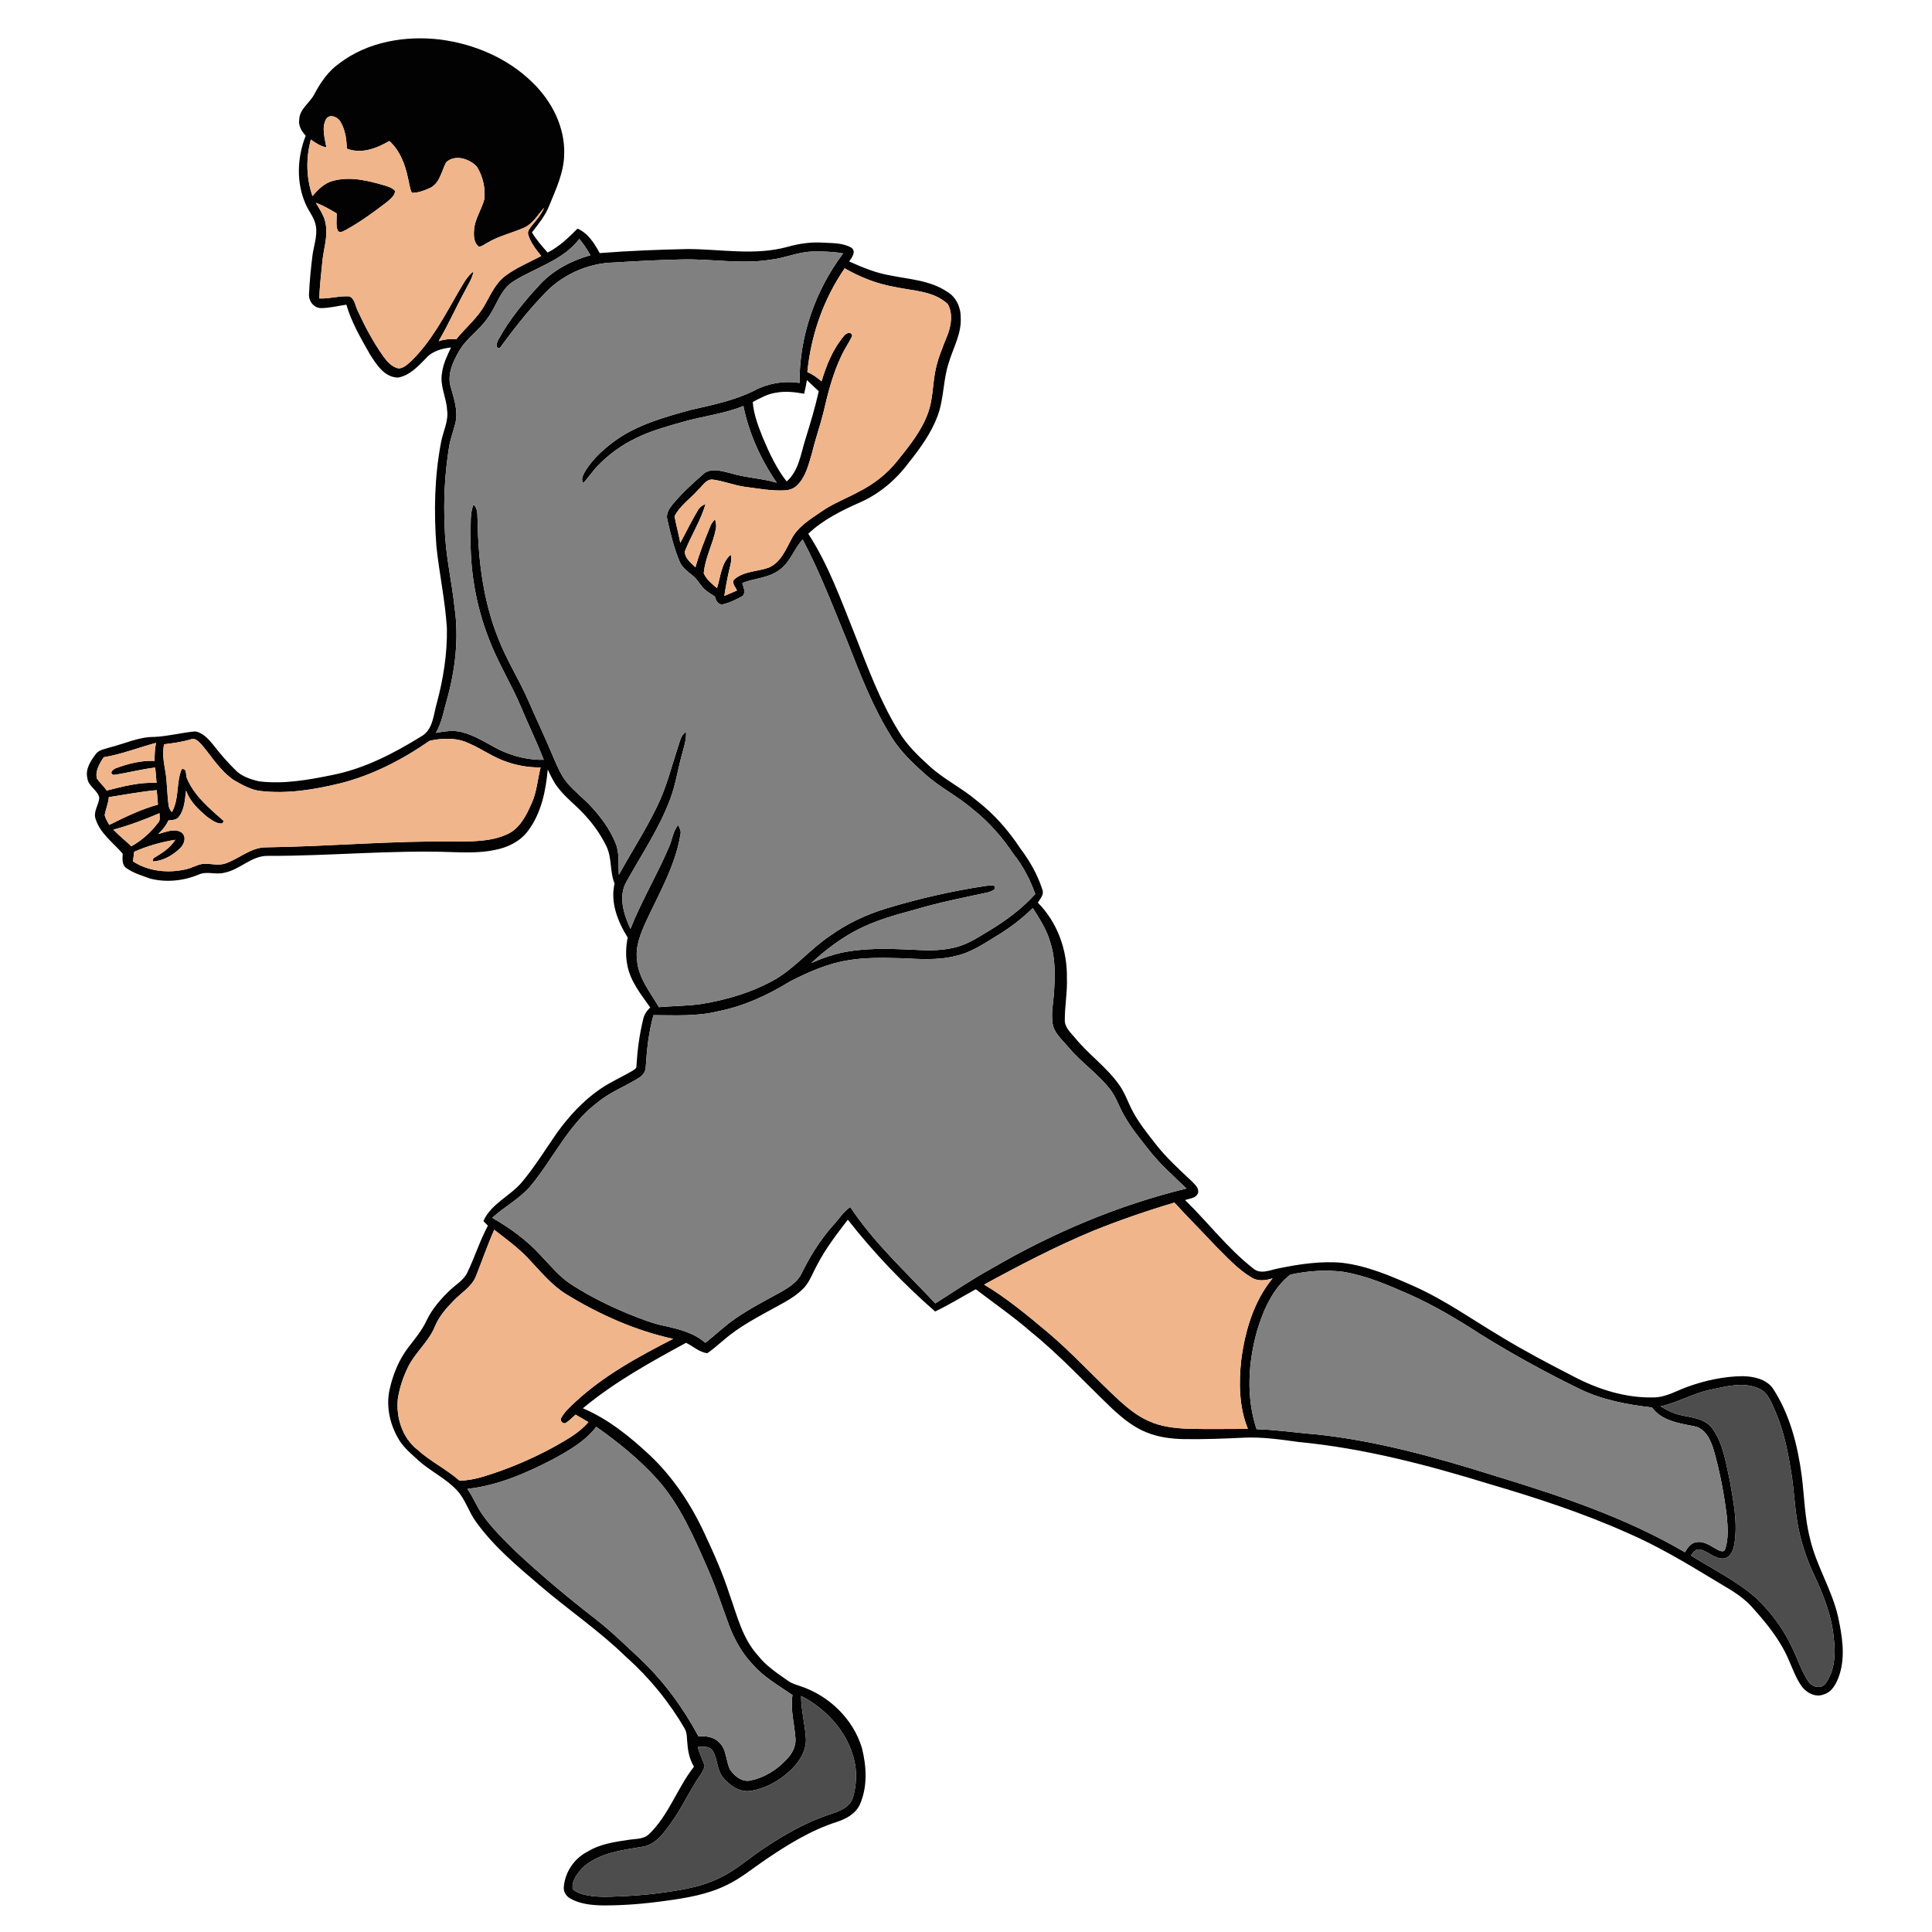 <?xml version="1.0" encoding="UTF-8" ?>
<!DOCTYPE svg PUBLIC "-//W3C//DTD SVG 1.1//EN" "http://www.w3.org/Graphics/SVG/1.1/DTD/svg11.dtd">
<svg width="1000pt" height="1000pt" viewBox="0 0 1000 1000" version="1.1" xmlns="http://www.w3.org/2000/svg">
	<g id="#020202ff">
		<path fill="#020202" opacity="1.00"
			d=" M 175.67 32.76 C 190.44 21.55 209.93 18.28 228.03 20.49 C 245.54 22.78 262.72 30.09 275.44 42.53 C 285.55 52.20 292.55 65.80 292.02 80.03 C 291.86 89.33 287.77 97.88 284.32 106.33 C 282.32 111.57 278.70 115.89 275.34 120.31 C 277.63 124.09 280.52 127.43 283.46 130.72 C 289.45 127.69 294.24 123.04 298.92 118.34 C 304.40 120.71 307.67 125.97 310.39 131.00 C 325.59 129.80 340.83 129.20 356.08 128.90 C 373.24 128.95 390.78 132.43 407.64 127.76 C 413.58 126.08 419.77 125.19 425.95 125.59 C 430.90 125.90 436.29 125.62 440.71 128.25 C 443.34 130.22 440.88 133.40 439.53 135.33 C 446.38 138.42 453.41 141.34 460.87 142.57 C 470.77 144.59 481.40 145.11 490.06 150.90 C 494.70 153.53 497.27 158.80 497.25 164.05 C 497.86 172.54 493.34 180.06 491.02 187.94 C 488.11 196.85 488.59 206.50 485.29 215.31 C 481.97 224.25 476.27 232.04 470.38 239.44 C 463.83 248.27 455.18 255.67 445.06 260.08 C 435.53 264.31 425.99 269.01 418.36 276.27 C 428.89 292.44 435.34 310.76 442.51 328.56 C 449.19 345.64 455.56 362.99 465.23 378.66 C 469.39 385.63 475.31 391.31 481.29 396.72 C 488.74 403.48 497.92 407.90 505.58 414.41 C 514.42 421.23 521.88 429.69 528.01 439.00 C 532.92 445.49 537.04 452.66 539.52 460.44 C 540.56 463.01 538.40 465.19 537.19 467.22 C 547.30 477.41 552.47 491.79 552.22 506.04 C 552.54 513.43 551.09 520.74 551.14 528.11 C 551.12 531.99 554.38 534.63 556.62 537.42 C 563.66 545.98 572.94 552.47 579.34 561.59 C 581.81 565.07 583.34 569.08 585.14 572.93 C 588.51 580.12 593.60 586.28 598.44 592.51 C 603.86 599.39 610.36 605.31 616.73 611.29 C 618.23 612.93 620.44 614.57 620.18 617.08 C 619.57 620.22 615.79 620.25 613.40 621.18 C 625.32 632.75 635.46 646.22 648.58 656.49 C 652.50 659.94 657.57 657.22 661.97 656.47 C 672.74 654.27 683.82 652.61 694.84 653.64 C 707.95 655.25 720.20 660.56 732.17 665.88 C 747.99 672.99 762.15 683.08 777.01 691.92 C 789.00 699.21 801.42 705.75 813.90 712.16 C 826.81 719.03 841.31 723.71 856.06 723.30 C 862.39 723.22 867.90 719.77 873.71 717.71 C 882.77 714.46 892.35 712.41 902.00 712.30 C 907.58 712.40 913.92 713.73 917.49 718.42 C 926.41 731.92 930.44 747.95 932.57 763.81 C 933.96 774.82 934.12 786.04 936.97 796.83 C 940.25 810.62 948.14 822.78 951.34 836.61 C 953.48 846.54 955.30 857.18 952.03 867.08 C 950.62 871.14 948.45 875.72 943.97 877.03 C 939.64 878.79 934.86 876.13 932.37 872.58 C 929.51 868.46 927.85 863.68 925.83 859.13 C 921.39 848.70 914.10 839.84 906.56 831.52 C 901.02 825.37 893.51 821.71 886.60 817.40 C 872.11 808.64 857.53 799.93 841.94 793.24 C 818.97 783.00 795.02 775.20 770.92 768.12 C 738.69 758.21 705.84 749.59 672.19 746.38 C 662.84 745.08 653.44 743.72 643.97 744.14 C 633.65 744.65 623.31 745.02 612.98 744.89 C 606.38 744.76 599.70 743.94 593.55 741.43 C 586.76 738.81 581.09 734.07 575.78 729.22 C 561.79 715.86 548.68 701.54 533.60 689.36 C 524.51 681.46 514.61 674.60 505.06 667.31 C 498.05 671.16 491.24 675.38 484.02 678.83 C 467.55 664.44 452.32 648.53 438.83 631.31 C 433.04 638.85 427.21 646.43 422.84 654.92 C 420.71 658.75 419.27 663.03 416.34 666.37 C 412.38 670.61 407.26 673.48 402.19 676.18 C 392.67 681.46 382.81 686.43 374.56 693.65 C 371.73 695.90 369.12 698.45 366.07 700.41 C 361.90 699.91 358.76 696.78 355.09 695.04 C 336.57 705.10 317.95 715.39 301.70 728.93 C 314.89 734.53 326.17 743.69 336.55 753.41 C 348.43 764.71 357.63 778.59 364.51 793.41 C 369.43 803.88 374.16 814.48 377.68 825.51 C 381.55 836.30 384.28 848.04 392.21 856.75 C 396.47 862.26 402.35 866.11 407.99 870.05 C 409.88 871.43 412.16 872.04 414.35 872.78 C 429.12 877.69 441.60 889.72 446.12 904.72 C 448.54 914.28 449.12 924.83 445.06 934.04 C 442.81 938.87 437.86 941.51 433.00 943.07 C 419.56 947.38 407.48 954.92 395.88 962.80 C 389.30 967.28 383.12 972.46 375.85 975.84 C 366.17 980.58 355.40 982.37 344.82 983.82 C 333.95 985.35 322.99 986.31 312.02 986.24 C 306.31 986.11 300.33 985.59 295.28 982.72 C 293.24 981.62 291.69 979.44 291.80 977.08 C 292.26 969.17 297.24 961.79 304.33 958.29 C 310.85 954.31 318.52 953.33 325.92 952.21 C 329.21 951.75 332.93 951.94 335.62 949.65 C 346.09 939.79 350.45 925.58 359.19 914.44 C 357.12 910.96 356.12 907.00 355.85 903.00 C 355.42 900.23 355.83 897.21 354.39 894.70 C 346.34 880.91 336.16 868.39 324.22 857.78 C 310.34 844.16 294.15 833.27 279.42 820.63 C 267.60 810.51 255.45 800.40 246.35 787.64 C 242.57 782.55 240.95 776.11 236.57 771.45 C 230.71 765.09 222.64 761.47 216.29 755.68 C 212.49 752.15 208.32 748.77 205.87 744.09 C 201.70 736.69 199.82 727.79 201.61 719.41 C 203.34 711.53 206.41 703.85 211.35 697.41 C 214.72 693.02 218.34 688.74 220.70 683.68 C 223.56 677.60 228.03 672.45 232.86 667.84 C 235.91 664.89 239.92 662.72 241.83 658.77 C 245.71 650.78 248.34 642.24 252.53 634.40 C 251.75 633.60 250.98 632.80 250.21 632.01 C 254.16 623.09 263.91 619.18 270.01 612.03 C 276.79 603.97 282.31 594.94 288.31 586.31 C 294.53 577.70 301.85 569.74 310.63 563.70 C 315.93 560.03 321.87 557.49 327.41 554.23 C 328.19 553.63 329.48 553.13 329.41 551.94 C 329.88 543.77 330.95 535.62 332.88 527.67 C 333.37 525.23 334.79 523.16 336.55 521.46 C 331.79 514.68 326.23 507.92 324.70 499.55 C 323.71 494.82 324.00 489.94 324.88 485.23 C 319.75 477.03 315.80 467.10 318.10 457.32 C 315.55 451.13 316.83 444.05 313.86 438.00 C 311.04 432.18 307.28 426.82 302.90 422.07 C 298.36 416.96 292.72 412.90 288.60 407.41 C 286.47 404.62 284.97 401.44 283.52 398.27 C 282.50 409.47 280.13 421.05 273.19 430.20 C 269.08 435.68 262.54 438.75 255.94 439.97 C 248.73 441.48 241.32 441.28 234.00 441.05 C 202.30 439.91 170.66 443.09 138.97 443.00 C 130.31 442.65 124.25 450.24 116.05 451.73 C 111.65 452.90 106.93 450.72 102.70 452.74 C 94.95 455.94 86.09 456.85 77.92 454.82 C 73.70 453.31 69.25 452.00 65.53 449.42 C 62.97 447.75 63.39 444.46 63.52 441.85 C 58.55 436.13 51.80 431.38 49.46 423.84 C 48.20 420.04 51.11 416.65 51.39 412.97 C 50.62 408.89 45.67 407.08 45.22 402.80 C 44.08 398.14 46.85 393.96 49.49 390.42 C 51.17 387.99 54.39 387.73 56.96 386.83 C 64.58 384.93 71.91 381.36 79.91 381.43 C 87.03 381.11 93.99 379.19 101.07 378.57 C 105.34 379.35 108.26 382.93 110.86 386.12 C 114.16 390.44 117.77 394.51 121.62 398.35 C 124.87 401.82 129.61 403.38 134.12 404.42 C 146.78 405.97 159.49 403.70 171.87 401.17 C 188.49 397.92 203.77 389.99 218.06 381.15 C 224.11 377.82 224.33 370.06 226.03 364.15 C 229.47 351.41 231.56 338.29 231.31 325.07 C 230.43 310.96 227.42 297.11 225.91 283.08 C 224.53 265.06 224.86 246.80 228.27 229.02 C 229.27 223.36 232.33 217.96 231.39 212.07 C 231.02 205.64 227.56 199.54 228.78 193.02 C 229.40 188.34 231.45 184.05 233.47 179.84 C 228.74 180.39 223.65 181.72 220.45 185.49 C 216.37 189.63 211.99 194.42 205.99 195.43 C 199.01 195.33 194.85 188.70 191.51 183.44 C 186.82 175.19 181.93 166.86 179.28 157.70 C 174.85 158.33 170.45 159.51 165.96 159.47 C 162.23 159.28 159.60 155.63 159.95 152.05 C 160.23 145.72 160.88 139.41 161.62 133.13 C 162.17 127.80 164.36 122.58 163.53 117.16 C 162.93 112.90 159.91 109.59 158.25 105.75 C 153.25 94.58 153.79 81.53 158.23 70.26 C 156.17 67.97 154.36 65.16 154.88 61.92 C 155.03 56.36 160.39 53.30 162.71 48.73 C 165.93 42.63 169.96 36.78 175.67 32.76 M 168.74 61.74 C 166.35 66.25 168.17 71.52 168.91 76.24 C 165.88 75.73 163.35 73.97 160.90 72.23 C 158.31 81.84 158.46 92.09 161.75 101.51 C 164.56 98.07 167.95 94.76 172.37 93.59 C 181.27 91.21 190.50 93.45 199.10 96.00 C 201.02 96.66 203.18 97.17 204.50 98.85 C 204.34 101.30 202.15 102.89 200.48 104.41 C 193.62 109.69 186.59 114.82 179.00 119.02 C 177.67 119.60 175.86 120.98 174.77 119.27 C 173.75 116.48 174.36 113.40 174.29 110.50 C 170.83 108.36 167.27 106.39 163.47 104.95 C 165.65 108.70 168.36 112.42 168.72 116.90 C 169.60 123.19 167.38 129.30 166.84 135.51 C 166.26 141.82 165.41 148.12 165.31 154.47 C 170.51 154.73 175.63 153.02 180.81 153.40 C 183.72 154.62 183.84 158.34 185.14 160.83 C 188.83 168.84 192.99 176.69 198.05 183.94 C 200.11 186.80 202.57 189.88 206.19 190.68 C 208.92 190.68 210.97 188.54 212.88 186.85 C 223.27 176.68 230.05 163.64 237.22 151.17 C 239.54 147.41 241.48 143.21 245.10 140.47 C 244.46 144.20 242.26 147.34 240.60 150.65 C 235.94 159.22 231.99 168.18 227.02 176.58 C 229.97 175.64 233.06 175.29 236.15 175.60 C 240.93 169.63 247.06 164.73 250.84 157.99 C 253.95 152.57 256.50 146.48 261.69 142.67 C 267.36 138.48 273.93 135.77 280.14 132.51 C 277.46 129.17 274.70 125.71 273.44 121.55 C 272.79 119.83 274.15 118.32 275.09 117.03 C 277.52 114.02 280.14 111.09 281.68 107.49 C 281.61 107.57 281.47 107.73 281.41 107.81 C 278.18 111.42 275.66 115.99 271.00 117.98 C 264.89 120.64 258.25 122.12 252.46 125.55 C 250.99 126.31 249.66 127.46 247.99 127.73 C 245.22 125.87 245.14 122.01 245.36 119.02 C 245.77 113.29 249.29 108.50 250.71 103.07 C 251.28 97.27 249.91 91.18 246.80 86.24 C 242.94 82.14 235.61 79.77 230.97 83.95 C 228.56 88.41 227.82 94.33 223.03 97.07 C 219.95 98.47 216.59 99.89 213.17 99.79 C 212.00 97.37 211.79 94.64 211.16 92.06 C 209.63 85.05 207.01 77.87 201.51 72.98 C 194.96 76.83 187.05 79.84 179.52 76.94 C 179.39 72.09 178.70 67.03 176.10 62.83 C 174.63 60.42 170.51 58.74 168.74 61.74 M 299.87 123.69 C 291.35 134.84 277.11 138.48 265.69 145.66 C 258.86 149.99 257.04 158.39 252.46 164.56 C 248.07 171.04 241.04 175.30 237.30 182.28 C 234.30 187.57 231.52 193.80 233.20 199.99 C 234.90 206.04 237.17 212.37 235.78 218.73 C 234.73 223.03 233.07 227.17 232.41 231.58 C 230.21 245.24 229.50 259.16 230.20 272.99 C 230.48 286.96 233.83 300.61 235.29 314.47 C 237.58 330.47 235.65 346.86 231.28 362.35 C 229.67 368.09 228.64 374.10 225.60 379.32 C 230.01 378.59 234.59 377.78 239.00 378.93 C 246.12 380.71 252.23 384.95 258.71 388.20 C 265.79 391.51 273.60 393.45 281.44 393.27 C 277.91 384.11 273.57 375.29 269.80 366.23 C 264.75 354.16 257.70 343.03 253.08 330.77 C 246.27 313.40 243.10 294.67 243.61 276.03 C 243.70 271.07 243.21 265.90 245.06 261.18 C 247.64 263.40 246.96 267.00 247.22 270.02 C 247.59 290.44 250.18 311.13 257.80 330.21 C 262.18 341.65 268.88 352.00 273.72 363.23 C 277.94 372.99 282.56 382.56 286.61 392.39 C 288.54 396.89 290.48 401.51 293.67 405.30 C 297.32 409.64 301.89 413.07 305.75 417.22 C 311.03 422.86 315.70 429.21 318.62 436.41 C 320.78 441.59 319.96 447.31 320.32 452.77 C 326.75 441.13 334.02 429.94 339.84 417.96 C 344.82 408.04 347.45 397.20 350.90 386.70 C 351.93 383.93 352.30 380.48 355.10 378.84 C 355.34 383.02 353.88 387.00 352.85 390.99 C 350.84 398.30 349.73 405.87 347.11 413.02 C 341.50 428.44 332.17 442.05 324.29 456.33 C 319.82 464.01 322.94 473.32 326.30 480.81 C 332.07 466.18 340.26 452.66 346.37 438.18 C 347.98 434.48 348.35 430.20 351.02 427.03 C 351.76 428.57 352.69 430.19 352.20 431.97 C 349.57 447.96 341.31 462.13 334.55 476.61 C 331.68 482.98 328.77 489.81 329.74 496.96 C 330.42 506.20 336.58 513.59 341.04 521.30 C 348.27 520.68 355.55 520.69 362.75 519.71 C 376.32 517.50 389.73 513.53 401.70 506.65 C 411.90 500.47 419.61 491.12 429.46 484.48 C 438.40 478.03 448.48 473.30 459.02 470.12 C 475.78 465.06 492.90 461.13 510.22 458.54 C 511.63 458.35 513.06 458.22 514.49 458.38 C 516.38 460.57 512.67 461.40 511.11 461.95 C 498.57 464.65 485.97 467.13 473.66 470.79 C 463.57 473.54 453.38 476.32 444.04 481.12 C 435.20 485.66 427.20 491.71 419.94 498.46 C 426.02 495.78 432.35 493.55 438.93 492.49 C 451.52 490.37 464.34 491.24 477.03 491.78 C 483.89 492.05 490.91 491.70 497.46 489.45 C 502.59 487.64 507.17 484.64 511.80 481.83 C 520.61 476.57 528.95 470.37 535.86 462.74 C 533.22 455.39 529.60 448.37 524.73 442.24 C 518.81 433.41 511.76 425.30 503.37 418.72 C 495.74 412.13 486.57 407.64 479.07 400.90 C 472.55 395.11 466.08 389.03 461.48 381.55 C 451.82 366.16 445.26 349.14 438.69 332.28 C 431.32 314.44 424.52 296.31 415.45 279.23 C 411.17 283.85 409.29 290.31 404.29 294.32 C 398.67 299.16 390.88 299.19 384.22 301.74 C 384.70 303.87 386.18 306.46 384.46 308.42 C 381.17 310.30 377.65 312.02 373.95 312.86 C 371.54 313.00 370.49 310.68 370.00 308.73 C 368.25 307.59 366.42 306.56 364.86 305.18 C 362.52 303.13 361.26 300.14 358.84 298.19 C 356.31 296.05 353.36 294.14 351.93 291.02 C 348.86 283.88 347.08 276.29 345.36 268.73 C 344.66 265.85 346.40 263.18 348.13 261.05 C 353.12 255.08 358.89 249.82 364.78 244.76 C 368.85 242.15 373.90 243.93 378.21 244.93 C 386.00 247.33 394.24 247.53 402.05 249.85 C 393.82 237.92 387.65 224.36 384.77 210.13 C 374.91 214.20 364.22 215.32 354.02 218.21 C 345.74 220.56 337.38 222.81 329.61 226.57 C 321.99 230.17 315.04 235.19 309.21 241.28 C 306.57 244.03 304.53 247.28 301.89 250.02 C 300.35 247.73 302.19 245.27 303.27 243.25 C 307.26 237.05 312.87 232.06 318.81 227.78 C 330.27 219.70 343.98 215.90 357.33 212.22 C 368.51 209.63 379.91 207.39 390.26 202.23 C 397.43 198.41 405.79 196.96 413.83 198.21 C 413.69 174.15 421.94 150.36 436.40 131.18 C 431.32 130.23 426.13 130.12 420.98 130.19 C 413.38 130.25 406.35 133.61 398.86 134.43 C 383.64 136.87 368.29 133.91 353.01 134.29 C 341.33 134.55 329.67 135.12 318.01 135.87 C 303.76 136.13 289.77 142.73 280.43 153.49 C 272.47 161.78 265.50 170.93 258.68 180.16 C 255.96 180.31 257.21 177.39 257.88 175.93 C 263.72 165.22 271.55 155.76 279.84 146.86 C 286.76 139.55 296.00 134.81 305.62 132.11 C 303.96 129.13 302.03 126.32 299.87 123.69 M 437.21 138.89 C 426.28 154.74 419.77 173.42 417.89 192.54 C 420.59 193.76 423.03 195.44 425.23 197.41 C 427.73 189.00 431.12 180.62 436.85 173.86 C 437.91 172.37 440.70 171.31 441.10 173.88 C 439.49 177.27 437.29 180.34 435.70 183.73 C 431.19 193.11 428.54 203.23 426.24 213.33 C 424.50 220.33 422.07 227.13 420.39 234.14 C 418.63 239.98 417.29 246.37 412.89 250.90 C 411.19 252.81 408.62 253.72 406.11 253.82 C 399.34 254.17 392.64 252.88 385.96 252.04 C 380.17 251.30 374.73 248.98 368.95 248.24 C 365.49 247.85 363.71 251.51 361.43 253.45 C 357.40 258.06 351.97 261.70 349.14 267.20 C 349.99 271.83 351.27 276.38 352.13 281.02 C 355.15 275.41 357.90 269.64 361.20 264.18 C 362.05 262.57 363.54 261.54 365.19 260.88 C 362.69 269.50 357.72 277.12 354.47 285.43 C 354.41 288.92 357.66 291.40 359.97 293.65 C 361.94 286.42 364.79 279.48 367.60 272.54 C 368.11 271.11 369.00 269.87 370.11 268.83 C 370.51 270.53 370.95 272.30 370.47 274.04 C 368.92 281.73 364.93 288.84 364.26 296.72 C 365.62 299.98 368.53 302.18 371.13 304.43 C 372.98 298.55 373.29 291.42 378.19 287.11 C 378.95 289.42 378.20 291.77 377.69 294.03 C 376.52 298.78 375.65 303.60 374.92 308.45 C 377.10 307.53 379.28 306.60 381.45 305.64 C 380.76 303.88 378.80 302.14 379.81 300.13 C 384.71 295.54 391.90 295.96 397.86 293.81 C 404.15 291.16 406.74 284.34 409.79 278.76 C 413.09 272.52 419.34 268.80 424.97 264.92 C 431.01 260.63 438.01 258.07 444.47 254.52 C 452.18 250.67 459.15 245.26 464.51 238.49 C 470.72 230.78 477.12 222.88 480.46 213.42 C 482.77 206.85 482.72 199.80 483.94 193.00 C 485.09 186.18 487.90 179.82 490.42 173.43 C 492.36 168.42 493.28 162.35 490.62 157.45 C 483.20 150.40 472.33 150.62 462.93 148.49 C 453.84 146.92 445.20 143.46 437.21 138.89 M 417.67 196.74 C 417.26 199.10 416.79 201.46 416.23 203.80 C 411.50 202.95 406.64 202.35 401.87 203.23 C 397.44 203.78 393.52 206.04 389.63 208.07 C 390.10 214.68 392.60 220.89 395.02 226.98 C 398.32 234.75 401.92 242.52 407.17 249.20 C 413.44 243.76 414.43 235.12 416.79 227.64 C 419.37 219.33 421.90 211.01 423.78 202.50 C 421.75 200.57 419.73 198.63 417.67 196.74 M 84.92 385.24 C 83.99 389.76 84.71 394.36 85.52 398.85 C 86.61 404.85 86.40 411.00 87.32 417.03 C 87.48 418.30 88.04 419.40 88.98 420.33 C 92.83 413.50 91.12 405.19 94.02 398.11 C 96.90 397.52 95.99 400.97 96.69 402.69 C 100.50 411.97 108.50 418.47 115.79 424.95 L 115.17 426.21 C 112.14 426.57 109.54 424.41 107.20 422.78 C 102.75 419.03 98.25 414.83 96.32 409.18 C 95.67 413.72 95.59 418.77 92.73 422.60 C 91.48 424.46 89.15 424.46 87.16 424.65 C 85.96 427.35 84.06 429.63 81.92 431.66 C 85.76 430.74 90.35 428.47 94.05 430.95 C 96.69 433.14 95.36 437.08 93.18 439.08 C 89.38 442.75 84.44 445.62 79.06 445.90 C 79.14 445.49 79.29 444.66 79.37 444.25 C 83.64 441.69 88.05 439.05 90.72 434.67 C 83.43 435.86 76.21 437.88 69.46 440.88 C 69.27 442.53 69.06 444.18 68.83 445.84 C 77.01 451.15 87.34 452.11 96.68 449.84 C 99.48 449.13 102.03 447.59 104.90 447.14 C 108.88 446.77 112.99 448.32 116.88 446.85 C 123.99 444.35 129.97 438.47 137.91 438.58 C 170.60 438.13 203.22 435.08 235.93 435.58 C 244.91 435.50 254.36 435.63 262.66 431.74 C 269.09 428.76 272.40 422.06 275.12 415.91 C 277.86 410.02 278.21 403.44 279.81 397.22 C 273.90 397.30 267.99 396.33 262.41 394.38 C 255.35 392.10 249.34 387.55 242.54 384.68 C 236.29 381.72 228.91 381.97 222.35 383.44 C 208.30 393.18 192.86 401.21 176.21 405.42 C 162.74 408.71 148.78 411.03 134.90 409.42 C 129.88 408.87 125.41 406.29 121.11 403.84 C 114.15 399.18 109.74 391.83 104.46 385.52 C 103.01 384.15 101.33 381.89 99.08 382.59 C 94.47 384.01 89.69 384.66 84.92 385.24 M 53.65 391.96 C 51.57 395.23 49.23 398.85 50.13 402.94 C 51.66 405.16 53.72 406.96 55.26 409.18 C 63.69 407.04 72.26 404.77 81.03 405.21 C 80.83 402.56 80.60 399.92 80.32 397.28 C 73.10 398.15 66.06 400.05 58.88 401.10 C 56.03 400.23 58.77 397.89 60.40 397.48 C 66.66 395.18 73.30 393.54 80.02 393.83 C 79.97 390.71 80.16 387.58 80.75 384.51 C 71.70 386.93 62.93 390.41 53.65 391.96 M 56.33 412.59 C 56.09 415.80 54.72 418.76 54.20 421.90 C 54.59 423.74 55.68 425.32 56.55 426.97 C 64.69 422.94 72.95 418.87 81.75 416.48 C 81.53 413.98 81.32 411.49 81.13 408.99 C 72.80 409.73 64.59 411.32 56.33 412.59 M 58.66 429.43 C 61.60 432.47 64.92 435.12 67.99 438.03 C 73.39 435.02 78.08 430.81 81.81 425.90 C 83.14 424.55 82.55 422.58 82.55 420.91 C 74.78 424.26 66.84 427.24 58.66 429.43 M 534.58 470.02 C 529.02 475.44 522.83 480.20 516.19 484.23 C 509.38 488.36 502.63 493.05 494.72 494.78 C 485.33 497.21 475.56 496.36 465.99 495.96 C 456.98 495.76 447.89 495.51 438.96 497.05 C 428.35 498.71 418.43 503.15 408.92 507.99 C 397.43 515.10 384.93 520.85 371.61 523.46 C 360.69 526.16 349.38 525.48 338.24 525.45 C 335.80 534.11 334.80 543.09 334.26 552.05 C 334.30 554.74 332.50 556.93 330.25 558.18 C 323.16 562.48 315.31 565.54 308.89 570.91 C 294.14 582.25 286.36 599.66 274.74 613.74 C 269.13 620.44 261.18 624.48 254.77 630.32 C 263.87 635.53 272.48 641.76 279.59 649.51 C 284.82 654.91 289.56 660.96 296.00 665.01 C 305.37 671.04 315.41 676.00 325.71 680.23 C 331.79 682.67 337.93 685.10 344.37 686.38 C 351.68 688.00 359.29 689.97 365.07 695.02 C 370.35 691.02 375.03 686.25 380.54 682.53 C 388.16 677.25 396.43 673.02 404.54 668.56 C 408.61 666.15 412.91 663.45 414.98 659.00 C 419.22 650.31 424.40 642.04 430.76 634.75 C 433.93 631.48 436.25 627.35 440.09 624.77 C 452.40 643.35 469.00 658.46 484.12 674.65 C 493.82 668.45 503.37 661.99 513.47 656.45 C 544.89 638.13 578.74 623.79 614.10 615.18 C 607.63 608.89 600.80 602.94 595.18 595.85 C 590.32 589.65 585.19 583.59 581.44 576.63 C 579.06 572.30 577.50 567.50 574.40 563.59 C 568.09 555.61 559.53 549.83 553.03 542.04 C 550.09 538.58 546.34 535.43 545.05 530.92 C 543.76 525.03 545.24 519.05 545.59 513.15 C 546.11 504.53 546.30 495.65 543.50 487.36 C 541.68 481.05 538.06 475.52 534.58 470.02 M 565.98 637.01 C 546.54 645.09 527.85 654.82 509.39 664.91 C 521.01 671.85 531.46 680.54 541.82 689.20 C 555.21 700.42 566.87 713.47 579.74 725.25 C 584.23 729.25 589.00 733.12 594.58 735.51 C 600.94 738.48 608.04 739.22 614.97 739.54 C 625.28 739.77 635.60 739.60 645.91 739.59 C 641.31 728.33 641.16 715.82 642.46 703.90 C 644.44 688.88 648.90 673.55 658.68 661.68 C 655.11 662.81 651.06 663.34 647.75 661.21 C 640.60 656.98 635.03 650.66 629.17 644.90 C 622.13 637.36 614.82 630.09 607.88 622.47 C 593.70 626.67 579.70 631.50 565.98 637.01 M 246.40 660.43 C 244.17 666.17 238.50 669.23 234.49 673.55 C 230.65 677.48 227.03 681.75 224.97 686.91 C 221.75 694.55 215.05 699.94 211.35 707.29 C 208.73 712.54 206.83 718.20 205.93 724.00 C 204.94 733.54 208.16 744.09 215.88 750.19 C 222.62 756.38 231.00 760.36 237.85 766.40 C 242.10 766.31 246.29 765.47 250.35 764.23 C 262.98 760.39 275.20 755.19 286.79 748.88 C 293.11 745.24 299.80 741.74 304.56 736.06 C 302.34 734.77 300.12 733.49 297.91 732.21 C 296.19 733.73 294.62 735.47 292.62 736.65 C 291.03 736.87 290.00 735.65 290.37 734.11 C 292.12 730.79 295.02 728.29 297.69 725.73 C 312.53 711.93 330.51 702.16 348.43 692.99 C 328.79 688.70 310.14 680.37 293.06 669.87 C 285.34 665.14 279.72 657.93 273.52 651.50 C 268.23 645.83 261.92 641.27 255.82 636.53 C 252.34 644.36 249.57 652.48 246.40 660.43 M 667.79 659.79 C 658.96 666.77 654.15 677.53 650.89 688.04 C 646.05 704.75 644.86 723.04 650.40 739.74 C 660.68 740.02 670.85 741.62 681.10 742.40 C 712.84 745.75 743.70 754.44 774.06 763.97 C 807.77 774.27 841.59 785.54 872.13 803.45 C 873.45 801.12 875.19 798.58 878.09 798.22 C 882.19 797.50 885.56 800.32 888.95 802.11 C 890.16 802.72 892.26 803.77 892.91 801.87 C 894.79 796.46 894.28 790.52 893.81 784.91 C 892.42 773.44 890.26 762.04 887.13 750.92 C 885.58 745.61 882.89 739.25 876.75 738.20 C 868.98 736.66 860.09 735.40 855.06 728.50 C 842.35 727.06 829.59 724.66 817.97 719.09 C 800.50 710.58 783.43 701.25 766.93 691.00 C 754.80 683.17 742.40 675.69 729.18 669.84 C 718.19 665.02 707.01 660.19 695.10 658.27 C 686.02 657.15 676.67 657.79 667.79 659.79 M 885.33 719.31 C 876.38 721.15 868.44 725.99 859.53 727.90 C 862.93 730.00 866.55 731.88 870.54 732.59 C 876.14 733.78 882.78 734.39 886.37 739.49 C 892.04 747.33 893.26 757.26 895.38 766.46 C 897.23 777.39 899.62 788.63 897.60 799.72 C 897.08 802.73 895.48 806.38 892.00 806.69 C 887.43 806.94 884.22 802.96 880.00 802.06 C 877.71 801.44 876.41 803.64 875.17 805.09 C 886.52 812.23 898.75 818.15 908.90 827.06 C 916.71 834.50 923.25 843.31 927.78 853.12 C 930.51 858.79 932.42 864.90 935.91 870.18 C 937.72 873.06 942.18 874.51 944.68 871.64 C 949.74 865.00 950.14 856.07 949.17 848.08 C 948.19 836.45 943.78 825.49 938.90 815.01 C 935.73 808.35 933.31 801.34 931.57 794.18 C 928.98 783.63 928.89 772.70 927.12 762.02 C 925.35 750.95 923.12 739.81 918.48 729.54 C 916.64 725.43 914.91 720.55 910.39 718.70 C 902.44 715.08 893.45 717.61 885.33 719.31 M 308.62 738.51 C 302.89 746.04 294.45 750.79 286.30 755.28 C 272.39 762.48 257.65 768.94 241.93 770.64 C 245.03 775.15 246.98 780.35 250.26 784.75 C 255.00 791.27 260.74 796.96 266.48 802.60 C 279.78 815.04 293.72 826.77 308.13 837.91 C 316.50 844.46 324.12 851.87 331.86 859.13 C 343.83 870.60 353.70 884.14 361.53 898.73 C 365.32 898.47 369.46 898.91 372.20 901.85 C 376.26 905.52 375.57 911.51 377.96 916.05 C 380.27 919.50 384.43 922.67 388.82 921.51 C 395.77 920.01 402.07 916.05 406.91 910.90 C 409.78 908.01 412.00 904.19 411.75 899.99 C 411.23 892.44 409.00 884.96 410.18 877.35 C 403.05 872.44 395.32 868.11 389.59 861.49 C 384.15 855.84 380.30 848.86 377.48 841.59 C 373.63 831.14 370.19 820.52 365.63 810.35 C 358.75 794.69 351.77 778.68 340.28 765.76 C 330.94 755.38 320.01 746.53 308.62 738.51 M 417.14 900.01 C 417.36 906.88 413.13 912.83 408.20 917.20 C 402.80 922.06 396.10 925.67 388.90 926.91 C 383.07 927.99 377.56 924.23 374.12 919.84 C 370.90 915.90 371.53 910.32 368.86 906.15 C 367.12 903.59 363.82 904.13 361.18 904.24 C 361.98 907.61 363.64 910.67 364.75 913.93 C 364.16 917.08 361.79 919.51 360.20 922.21 C 355.70 929.40 352.07 937.14 347.01 943.98 C 343.43 948.96 339.39 954.60 332.93 955.81 C 322.28 957.59 310.69 958.88 302.15 966.16 C 299.18 969.21 295.87 973.13 296.40 977.67 C 297.94 979.33 300.18 980.06 302.31 980.66 C 308.44 982.15 314.80 981.79 321.05 981.53 C 331.38 981.14 341.68 980.01 351.86 978.26 C 359.05 977.02 366.19 975.13 372.75 971.88 C 381.05 967.88 387.93 961.61 395.57 956.56 C 406.30 949.43 417.61 942.91 429.95 938.99 C 434.23 937.49 439.32 935.79 441.17 931.21 C 443.05 925.82 443.39 919.94 442.78 914.29 C 440.25 898.34 428.79 885.02 414.65 877.82 C 414.64 885.31 416.74 892.57 417.14 900.01 Z" />
	</g>
	<g id="#f0b58bff">
		<path fill="#f0b58b" opacity="1.00"
			d=" M 168.74 61.74 C 170.51 58.74 174.63 60.42 176.10 62.83 C 178.70 67.03 179.39 72.09 179.52 76.94 C 187.05 79.84 194.96 76.83 201.51 72.98 C 207.01 77.87 209.63 85.05 211.16 92.06 C 211.79 94.64 212.00 97.37 213.17 99.79 C 216.59 99.89 219.95 98.47 223.03 97.07 C 227.82 94.33 228.56 88.41 230.97 83.95 C 235.61 79.77 242.94 82.14 246.80 86.24 C 249.91 91.18 251.28 97.27 250.71 103.07 C 249.29 108.50 245.77 113.29 245.36 119.02 C 245.14 122.01 245.22 125.87 247.99 127.73 C 249.66 127.46 250.99 126.31 252.46 125.55 C 258.25 122.12 264.89 120.64 271.00 117.98 C 275.66 115.99 278.18 111.42 281.41 107.81 L 281.68 107.49 C 280.14 111.09 277.52 114.02 275.09 117.03 C 274.15 118.32 272.79 119.83 273.44 121.55 C 274.70 125.71 277.46 129.17 280.14 132.51 C 273.93 135.77 267.36 138.48 261.69 142.67 C 256.50 146.48 253.95 152.57 250.84 157.99 C 247.06 164.73 240.93 169.63 236.15 175.60 C 233.06 175.29 229.97 175.64 227.02 176.58 C 231.99 168.18 235.94 159.22 240.60 150.65 C 242.26 147.34 244.46 144.20 245.10 140.47 C 241.48 143.21 239.54 147.41 237.22 151.17 C 230.05 163.64 223.27 176.68 212.88 186.85 C 210.97 188.54 208.92 190.68 206.19 190.68 C 202.57 189.88 200.11 186.80 198.05 183.94 C 192.99 176.69 188.83 168.84 185.14 160.83 C 183.84 158.34 183.72 154.62 180.81 153.40 C 175.63 153.02 170.51 154.73 165.31 154.47 C 165.41 148.12 166.26 141.82 166.84 135.51 C 167.38 129.30 169.60 123.19 168.72 116.90 C 168.36 112.42 165.65 108.70 163.47 104.95 C 167.27 106.39 170.83 108.36 174.29 110.50 C 174.36 113.40 173.75 116.48 174.77 119.27 C 175.86 120.98 177.67 119.60 179.00 119.02 C 186.59 114.82 193.62 109.69 200.48 104.41 C 202.15 102.89 204.34 101.30 204.50 98.85 C 203.18 97.17 201.02 96.66 199.10 96.00 C 190.50 93.45 181.27 91.21 172.37 93.59 C 167.95 94.76 164.56 98.07 161.75 101.51 C 158.46 92.09 158.31 81.84 160.90 72.23 C 163.35 73.97 165.88 75.73 168.91 76.24 C 168.17 71.52 166.35 66.25 168.74 61.74 Z" />
		<path fill="#f0b58b" opacity="1.00"
			d=" M 437.21 138.89 C 445.20 143.46 453.84 146.92 462.93 148.49 C 472.33 150.62 483.20 150.40 490.62 157.45 C 493.28 162.35 492.36 168.42 490.42 173.43 C 487.90 179.82 485.09 186.18 483.94 193.00 C 482.72 199.80 482.77 206.85 480.46 213.42 C 477.12 222.88 470.72 230.78 464.51 238.49 C 459.15 245.26 452.18 250.67 444.47 254.52 C 438.01 258.07 431.01 260.63 424.97 264.92 C 419.34 268.80 413.09 272.52 409.79 278.76 C 406.74 284.34 404.15 291.16 397.86 293.81 C 391.90 295.96 384.71 295.54 379.81 300.13 C 378.80 302.14 380.76 303.88 381.45 305.64 C 379.28 306.60 377.10 307.53 374.92 308.45 C 375.65 303.60 376.52 298.78 377.69 294.03 C 378.20 291.77 378.95 289.42 378.19 287.11 C 373.29 291.42 372.98 298.55 371.13 304.43 C 368.53 302.18 365.62 299.98 364.26 296.72 C 364.93 288.84 368.92 281.73 370.47 274.04 C 370.95 272.30 370.51 270.53 370.11 268.83 C 369.00 269.87 368.11 271.11 367.60 272.54 C 364.79 279.48 361.94 286.42 359.97 293.65 C 357.66 291.40 354.41 288.92 354.47 285.43 C 357.72 277.12 362.69 269.50 365.19 260.88 C 363.54 261.54 362.05 262.57 361.20 264.18 C 357.90 269.64 355.15 275.41 352.13 281.02 C 351.27 276.38 349.99 271.83 349.14 267.20 C 351.97 261.70 357.40 258.06 361.43 253.45 C 363.71 251.51 365.49 247.85 368.95 248.24 C 374.73 248.98 380.17 251.30 385.96 252.04 C 392.64 252.88 399.34 254.17 406.11 253.82 C 408.62 253.72 411.19 252.81 412.89 250.90 C 417.29 246.37 418.63 239.98 420.39 234.14 C 422.07 227.13 424.50 220.33 426.24 213.33 C 428.54 203.23 431.19 193.11 435.70 183.73 C 437.29 180.34 439.49 177.27 441.10 173.88 C 440.70 171.31 437.91 172.37 436.85 173.86 C 431.12 180.62 427.73 189.00 425.23 197.41 C 423.03 195.44 420.59 193.76 417.89 192.54 C 419.77 173.42 426.28 154.74 437.21 138.89 Z" />
		<path fill="#f0b58b" opacity="1.00"
			d=" M 84.92 385.24 C 89.69 384.66 94.47 384.01 99.08 382.59 C 101.33 381.89 103.01 384.15 104.46 385.52 C 109.74 391.83 114.15 399.18 121.11 403.84 C 125.41 406.29 129.88 408.87 134.90 409.42 C 148.78 411.03 162.74 408.71 176.21 405.42 C 192.86 401.21 208.30 393.18 222.35 383.44 C 228.91 381.97 236.29 381.72 242.54 384.68 C 249.34 387.55 255.35 392.10 262.41 394.38 C 267.99 396.33 273.90 397.30 279.81 397.22 C 278.21 403.44 277.86 410.02 275.12 415.91 C 272.40 422.06 269.09 428.76 262.66 431.74 C 254.36 435.63 244.91 435.50 235.93 435.58 C 203.22 435.08 170.60 438.13 137.91 438.58 C 129.97 438.47 123.99 444.35 116.88 446.85 C 112.99 448.32 108.88 446.77 104.90 447.14 C 102.03 447.59 99.48 449.13 96.68 449.84 C 87.34 452.11 77.01 451.15 68.83 445.84 C 69.06 444.18 69.27 442.53 69.46 440.88 C 76.21 437.88 83.43 435.86 90.72 434.67 C 88.05 439.05 83.64 441.69 79.37 444.25 C 79.29 444.66 79.14 445.49 79.06 445.90 C 84.44 445.62 89.38 442.75 93.18 439.08 C 95.36 437.08 96.69 433.14 94.05 430.95 C 90.35 428.47 85.76 430.74 81.92 431.66 C 84.06 429.63 85.96 427.35 87.16 424.65 C 89.15 424.46 91.48 424.46 92.73 422.60 C 95.59 418.77 95.67 413.72 96.32 409.18 C 98.25 414.83 102.75 419.03 107.20 422.78 C 109.54 424.41 112.14 426.57 115.17 426.21 L 115.79 424.95 C 108.50 418.47 100.50 411.97 96.69 402.69 C 95.99 400.97 96.90 397.52 94.02 398.11 C 91.12 405.19 92.83 413.50 88.98 420.33 C 88.04 419.40 87.48 418.30 87.32 417.03 C 86.40 411.00 86.61 404.85 85.52 398.85 C 84.71 394.36 83.99 389.76 84.92 385.24 Z" />
		<path fill="#f0b58b" opacity="1.00"
			d=" M 53.65 391.96 C 62.93 390.41 71.70 386.93 80.75 384.51 C 80.16 387.58 79.97 390.71 80.02 393.83 C 73.30 393.54 66.66 395.18 60.40 397.48 C 58.77 397.89 56.03 400.23 58.88 401.10 C 66.06 400.05 73.10 398.15 80.32 397.28 C 80.60 399.92 80.83 402.56 81.03 405.21 C 72.26 404.77 63.69 407.04 55.26 409.18 C 53.72 406.96 51.66 405.16 50.13 402.94 C 49.23 398.85 51.57 395.23 53.65 391.96 Z" />
		<path fill="#f0b58b" opacity="1.00"
			d=" M 56.33 412.59 C 64.59 411.32 72.80 409.73 81.13 408.99 C 81.32 411.49 81.53 413.98 81.75 416.48 C 72.95 418.87 64.69 422.94 56.55 426.97 C 55.68 425.32 54.59 423.74 54.20 421.90 C 54.72 418.76 56.09 415.80 56.33 412.59 Z" />
		<path fill="#f0b58b" opacity="1.00"
			d=" M 58.66 429.43 C 66.84 427.24 74.78 424.26 82.55 420.91 C 82.55 422.58 83.14 424.55 81.81 425.90 C 78.08 430.81 73.39 435.02 67.99 438.03 C 64.92 435.12 61.60 432.47 58.66 429.43 Z" />
		<path fill="#f0b58b" opacity="1.00"
			d=" M 565.98 637.01 C 579.70 631.50 593.70 626.67 607.88 622.47 C 614.82 630.09 622.13 637.36 629.17 644.90 C 635.03 650.66 640.60 656.98 647.75 661.21 C 651.06 663.34 655.11 662.81 658.68 661.68 C 648.90 673.55 644.44 688.88 642.46 703.90 C 641.16 715.82 641.31 728.33 645.91 739.59 C 635.60 739.60 625.28 739.77 614.97 739.54 C 608.04 739.22 600.94 738.48 594.58 735.51 C 589.00 733.12 584.23 729.25 579.74 725.25 C 566.87 713.47 555.21 700.42 541.82 689.20 C 531.46 680.54 521.01 671.85 509.39 664.91 C 527.85 654.82 546.54 645.09 565.98 637.01 Z" />
		<path fill="#f0b58b" opacity="1.00"
			d=" M 246.40 660.43 C 249.57 652.48 252.34 644.36 255.82 636.53 C 261.92 641.27 268.23 645.83 273.52 651.50 C 279.72 657.93 285.34 665.14 293.06 669.87 C 310.14 680.37 328.79 688.70 348.43 692.99 C 330.51 702.16 312.53 711.93 297.69 725.73 C 295.02 728.29 292.12 730.79 290.37 734.11 C 290.00 735.65 291.03 736.87 292.62 736.65 C 294.62 735.47 296.19 733.73 297.91 732.21 C 300.12 733.49 302.34 734.77 304.56 736.06 C 299.80 741.74 293.11 745.24 286.79 748.88 C 275.20 755.19 262.98 760.39 250.35 764.23 C 246.29 765.47 242.10 766.31 237.85 766.40 C 231.00 760.36 222.62 756.38 215.88 750.19 C 208.16 744.09 204.94 733.54 205.93 724.00 C 206.83 718.20 208.73 712.54 211.35 707.29 C 215.05 699.94 221.75 694.55 224.97 686.91 C 227.03 681.75 230.65 677.48 234.49 673.55 C 238.50 669.23 244.17 666.17 246.40 660.43 Z" />
	</g>
	<g id="#f11b27ff">
		<path fill="grey" opacity="1.00"
			d=" M 299.87 123.69 C 302.03 126.32 303.96 129.13 305.62 132.11 C 296.00 134.81 286.76 139.55 279.84 146.86 C 271.55 155.76 263.72 165.22 257.88 175.93 C 257.21 177.39 255.96 180.31 258.68 180.16 C 265.50 170.93 272.47 161.78 280.43 153.49 C 289.77 142.73 303.76 136.13 318.01 135.87 C 329.67 135.12 341.33 134.55 353.01 134.29 C 368.29 133.91 383.64 136.87 398.86 134.43 C 406.35 133.61 413.38 130.25 420.98 130.19 C 426.13 130.12 431.32 130.23 436.40 131.18 C 421.94 150.36 413.69 174.15 413.83 198.21 C 405.79 196.96 397.43 198.41 390.26 202.23 C 379.91 207.39 368.51 209.63 357.33 212.22 C 343.98 215.90 330.27 219.70 318.81 227.78 C 312.87 232.06 307.26 237.05 303.27 243.25 C 302.19 245.27 300.35 247.73 301.89 250.02 C 304.53 247.28 306.57 244.03 309.21 241.28 C 315.04 235.19 321.99 230.17 329.61 226.57 C 337.38 222.81 345.74 220.56 354.02 218.21 C 364.22 215.32 374.91 214.20 384.77 210.13 C 387.65 224.36 393.82 237.92 402.05 249.85 C 394.24 247.53 386.00 247.33 378.21 244.93 C 373.90 243.93 368.85 242.15 364.78 244.76 C 358.89 249.82 353.12 255.08 348.13 261.05 C 346.40 263.18 344.66 265.85 345.36 268.73 C 347.08 276.29 348.86 283.88 351.93 291.02 C 353.36 294.14 356.31 296.05 358.84 298.19 C 361.26 300.14 362.52 303.13 364.86 305.18 C 366.42 306.56 368.25 307.59 370.00 308.73 C 370.49 310.68 371.54 313.00 373.95 312.86 C 377.65 312.02 381.17 310.30 384.46 308.42 C 386.18 306.46 384.70 303.87 384.22 301.74 C 390.88 299.19 398.67 299.16 404.29 294.32 C 409.29 290.31 411.17 283.85 415.45 279.23 C 424.52 296.31 431.32 314.44 438.69 332.28 C 445.26 349.14 451.82 366.16 461.48 381.55 C 466.08 389.03 472.55 395.11 479.07 400.90 C 486.57 407.64 495.74 412.13 503.37 418.72 C 511.76 425.30 518.81 433.41 524.73 442.24 C 529.60 448.37 533.22 455.39 535.86 462.74 C 528.95 470.37 520.61 476.57 511.80 481.83 C 507.17 484.64 502.59 487.64 497.46 489.45 C 490.91 491.70 483.89 492.05 477.03 491.78 C 464.34 491.24 451.52 490.37 438.93 492.49 C 432.35 493.55 426.02 495.78 419.94 498.46 C 427.20 491.71 435.20 485.66 444.04 481.12 C 453.38 476.32 463.57 473.54 473.66 470.79 C 485.97 467.13 498.57 464.65 511.11 461.95 C 512.67 461.40 516.38 460.57 514.49 458.38 C 513.06 458.22 511.63 458.35 510.22 458.54 C 492.90 461.13 475.78 465.06 459.02 470.12 C 448.48 473.30 438.40 478.03 429.46 484.48 C 419.61 491.12 411.90 500.47 401.70 506.65 C 389.73 513.53 376.32 517.50 362.75 519.71 C 355.55 520.69 348.27 520.68 341.04 521.30 C 336.58 513.59 330.42 506.20 329.74 496.96 C 328.77 489.81 331.68 482.98 334.55 476.61 C 341.31 462.13 349.57 447.96 352.20 431.97 C 352.69 430.19 351.76 428.57 351.02 427.03 C 348.35 430.20 347.98 434.48 346.37 438.18 C 340.26 452.66 332.07 466.18 326.30 480.81 C 322.94 473.32 319.82 464.01 324.29 456.33 C 332.17 442.05 341.50 428.44 347.11 413.02 C 349.73 405.87 350.84 398.30 352.85 390.99 C 353.88 387.00 355.34 383.02 355.10 378.84 C 352.30 380.48 351.93 383.93 350.90 386.70 C 347.45 397.20 344.82 408.04 339.84 417.96 C 334.02 429.94 326.75 441.13 320.32 452.77 C 319.96 447.31 320.78 441.59 318.62 436.41 C 315.70 429.21 311.03 422.86 305.75 417.22 C 301.89 413.07 297.32 409.64 293.67 405.30 C 290.48 401.51 288.54 396.89 286.61 392.39 C 282.56 382.56 277.94 372.99 273.72 363.23 C 268.88 352.00 262.18 341.65 257.80 330.21 C 250.18 311.13 247.59 290.44 247.22 270.02 C 246.96 267.00 247.64 263.40 245.06 261.18 C 243.21 265.90 243.70 271.07 243.61 276.03 C 243.10 294.67 246.27 313.40 253.08 330.77 C 257.70 343.03 264.75 354.16 269.80 366.23 C 273.57 375.29 277.91 384.11 281.44 393.27 C 273.60 393.45 265.79 391.51 258.71 388.20 C 252.23 384.95 246.12 380.71 239.00 378.93 C 234.59 377.78 230.01 378.59 225.60 379.32 C 228.64 374.10 229.67 368.09 231.28 362.35 C 235.65 346.86 237.58 330.47 235.29 314.47 C 233.83 300.61 230.48 286.96 230.20 272.99 C 229.50 259.16 230.21 245.24 232.41 231.58 C 233.07 227.17 234.73 223.03 235.78 218.73 C 237.17 212.37 234.90 206.04 233.20 199.99 C 231.52 193.80 234.30 187.57 237.30 182.28 C 241.04 175.30 248.07 171.04 252.46 164.56 C 257.04 158.39 258.86 149.99 265.69 145.66 C 277.11 138.48 291.35 134.84 299.87 123.69 Z" />
	</g>
	<g id="#2b3dcdff">
		<path fill="grey" opacity="1.00"
			d=" M 534.58 470.02 C 538.06 475.52 541.68 481.05 543.50 487.36 C 546.30 495.65 546.11 504.53 545.59 513.15 C 545.24 519.05 543.76 525.03 545.05 530.92 C 546.34 535.43 550.09 538.58 553.03 542.04 C 559.53 549.83 568.09 555.61 574.40 563.59 C 577.50 567.50 579.06 572.30 581.44 576.63 C 585.19 583.59 590.32 589.65 595.18 595.85 C 600.80 602.94 607.63 608.89 614.10 615.18 C 578.74 623.79 544.89 638.13 513.47 656.45 C 503.37 661.99 493.82 668.45 484.12 674.65 C 469.00 658.46 452.40 643.35 440.09 624.77 C 436.25 627.35 433.93 631.48 430.76 634.75 C 424.40 642.04 419.22 650.31 414.98 659.00 C 412.91 663.45 408.61 666.15 404.54 668.56 C 396.43 673.02 388.16 677.25 380.54 682.53 C 375.03 686.25 370.35 691.02 365.07 695.02 C 359.29 689.97 351.68 688.00 344.37 686.38 C 337.93 685.10 331.79 682.67 325.71 680.23 C 315.41 676.00 305.37 671.04 296.00 665.01 C 289.56 660.96 284.82 654.91 279.59 649.51 C 272.48 641.76 263.87 635.53 254.77 630.32 C 261.18 624.48 269.13 620.44 274.74 613.74 C 286.36 599.66 294.14 582.25 308.89 570.91 C 315.31 565.54 323.16 562.48 330.25 558.18 C 332.50 556.93 334.30 554.74 334.26 552.05 C 334.80 543.09 335.80 534.11 338.24 525.45 C 349.38 525.48 360.69 526.16 371.61 523.46 C 384.93 520.85 397.43 515.10 408.92 507.99 C 418.43 503.15 428.35 498.71 438.96 497.05 C 447.89 495.51 456.98 495.76 465.99 495.96 C 475.56 496.36 485.33 497.21 494.72 494.78 C 502.63 493.05 509.38 488.36 516.19 484.23 C 522.83 480.20 529.02 475.44 534.58 470.02 Z" />
		<path fill="grey" opacity="1.00"
			d=" M 667.79 659.79 C 676.67 657.79 686.02 657.15 695.10 658.27 C 707.01 660.19 718.19 665.02 729.18 669.84 C 742.40 675.69 754.80 683.17 766.93 691.00 C 783.43 701.25 800.50 710.58 817.97 719.09 C 829.59 724.66 842.35 727.06 855.06 728.50 C 860.09 735.40 868.98 736.66 876.75 738.20 C 882.89 739.25 885.58 745.61 887.13 750.92 C 890.26 762.04 892.42 773.44 893.81 784.91 C 894.28 790.52 894.79 796.46 892.91 801.87 C 892.26 803.77 890.16 802.72 888.95 802.11 C 885.56 800.32 882.19 797.50 878.09 798.22 C 875.19 798.58 873.45 801.12 872.13 803.45 C 841.59 785.54 807.77 774.27 774.06 763.97 C 743.70 754.44 712.84 745.75 681.10 742.40 C 670.85 741.62 660.68 740.02 650.40 739.74 C 644.86 723.04 646.05 704.75 650.89 688.04 C 654.15 677.53 658.96 666.77 667.79 659.79 Z" />
		<path fill="grey" opacity="1.00"
			d=" M 308.62 738.51 C 320.01 746.53 330.94 755.38 340.28 765.76 C 351.77 778.68 358.75 794.69 365.63 810.35 C 370.19 820.52 373.63 831.14 377.48 841.59 C 380.30 848.86 384.15 855.84 389.59 861.49 C 395.32 868.11 403.05 872.44 410.18 877.35 C 409.00 884.96 411.23 892.44 411.75 899.99 C 412.00 904.19 409.78 908.01 406.91 910.90 C 402.07 916.05 395.77 920.01 388.82 921.51 C 384.43 922.67 380.27 919.50 377.96 916.05 C 375.57 911.51 376.26 905.52 372.20 901.85 C 369.46 898.91 365.32 898.47 361.53 898.73 C 353.70 884.14 343.83 870.60 331.86 859.13 C 324.12 851.87 316.50 844.46 308.13 837.91 C 293.72 826.77 279.78 815.04 266.48 802.60 C 260.74 796.96 255.00 791.27 250.26 784.75 C 246.98 780.35 245.03 775.15 241.93 770.64 C 257.65 768.94 272.39 762.48 286.30 755.28 C 294.45 750.79 302.89 746.04 308.62 738.51 Z" />
	</g>
	<g id="#4d4d4dff">
		<path fill="#4d4d4d" opacity="1.00"
			d=" M 885.33 719.31 C 893.45 717.61 902.44 715.08 910.39 718.70 C 914.91 720.55 916.64 725.43 918.48 729.54 C 923.12 739.81 925.35 750.95 927.12 762.02 C 928.89 772.70 928.98 783.63 931.57 794.18 C 933.31 801.34 935.73 808.35 938.90 815.01 C 943.78 825.49 948.19 836.45 949.17 848.08 C 950.14 856.07 949.74 865.00 944.68 871.64 C 942.18 874.51 937.72 873.06 935.91 870.18 C 932.42 864.90 930.51 858.79 927.78 853.12 C 923.25 843.31 916.71 834.50 908.90 827.06 C 898.75 818.15 886.52 812.23 875.17 805.09 C 876.41 803.64 877.71 801.44 880.00 802.06 C 884.22 802.96 887.43 806.94 892.00 806.69 C 895.48 806.38 897.08 802.73 897.60 799.72 C 899.62 788.63 897.23 777.39 895.38 766.46 C 893.26 757.26 892.04 747.33 886.37 739.49 C 882.78 734.39 876.14 733.78 870.54 732.59 C 866.55 731.88 862.93 730.00 859.53 727.90 C 868.44 725.99 876.38 721.15 885.33 719.31 Z" />
		<path fill="#4d4d4d" opacity="1.00"
			d=" M 417.14 900.01 C 416.74 892.57 414.64 885.31 414.65 877.82 C 428.79 885.02 440.25 898.34 442.78 914.29 C 443.39 919.94 443.05 925.82 441.17 931.21 C 439.32 935.79 434.23 937.49 429.95 938.99 C 417.61 942.91 406.30 949.43 395.57 956.56 C 387.93 961.61 381.05 967.88 372.75 971.88 C 366.19 975.13 359.05 977.02 351.86 978.26 C 341.68 980.01 331.38 981.14 321.05 981.53 C 314.80 981.79 308.44 982.15 302.31 980.66 C 300.18 980.06 297.94 979.33 296.40 977.67 C 295.87 973.13 299.18 969.21 302.15 966.16 C 310.69 958.88 322.28 957.59 332.93 955.81 C 339.39 954.60 343.43 948.96 347.01 943.98 C 352.07 937.14 355.70 929.40 360.20 922.21 C 361.79 919.51 364.16 917.08 364.75 913.93 C 363.64 910.67 361.98 907.61 361.18 904.24 C 363.82 904.13 367.12 903.59 368.86 906.15 C 371.53 910.32 370.90 915.90 374.12 919.84 C 377.56 924.23 383.07 927.99 388.90 926.91 C 396.10 925.67 402.80 922.06 408.20 917.20 C 413.13 912.83 417.36 906.88 417.14 900.01 Z" />
	</g>
</svg>